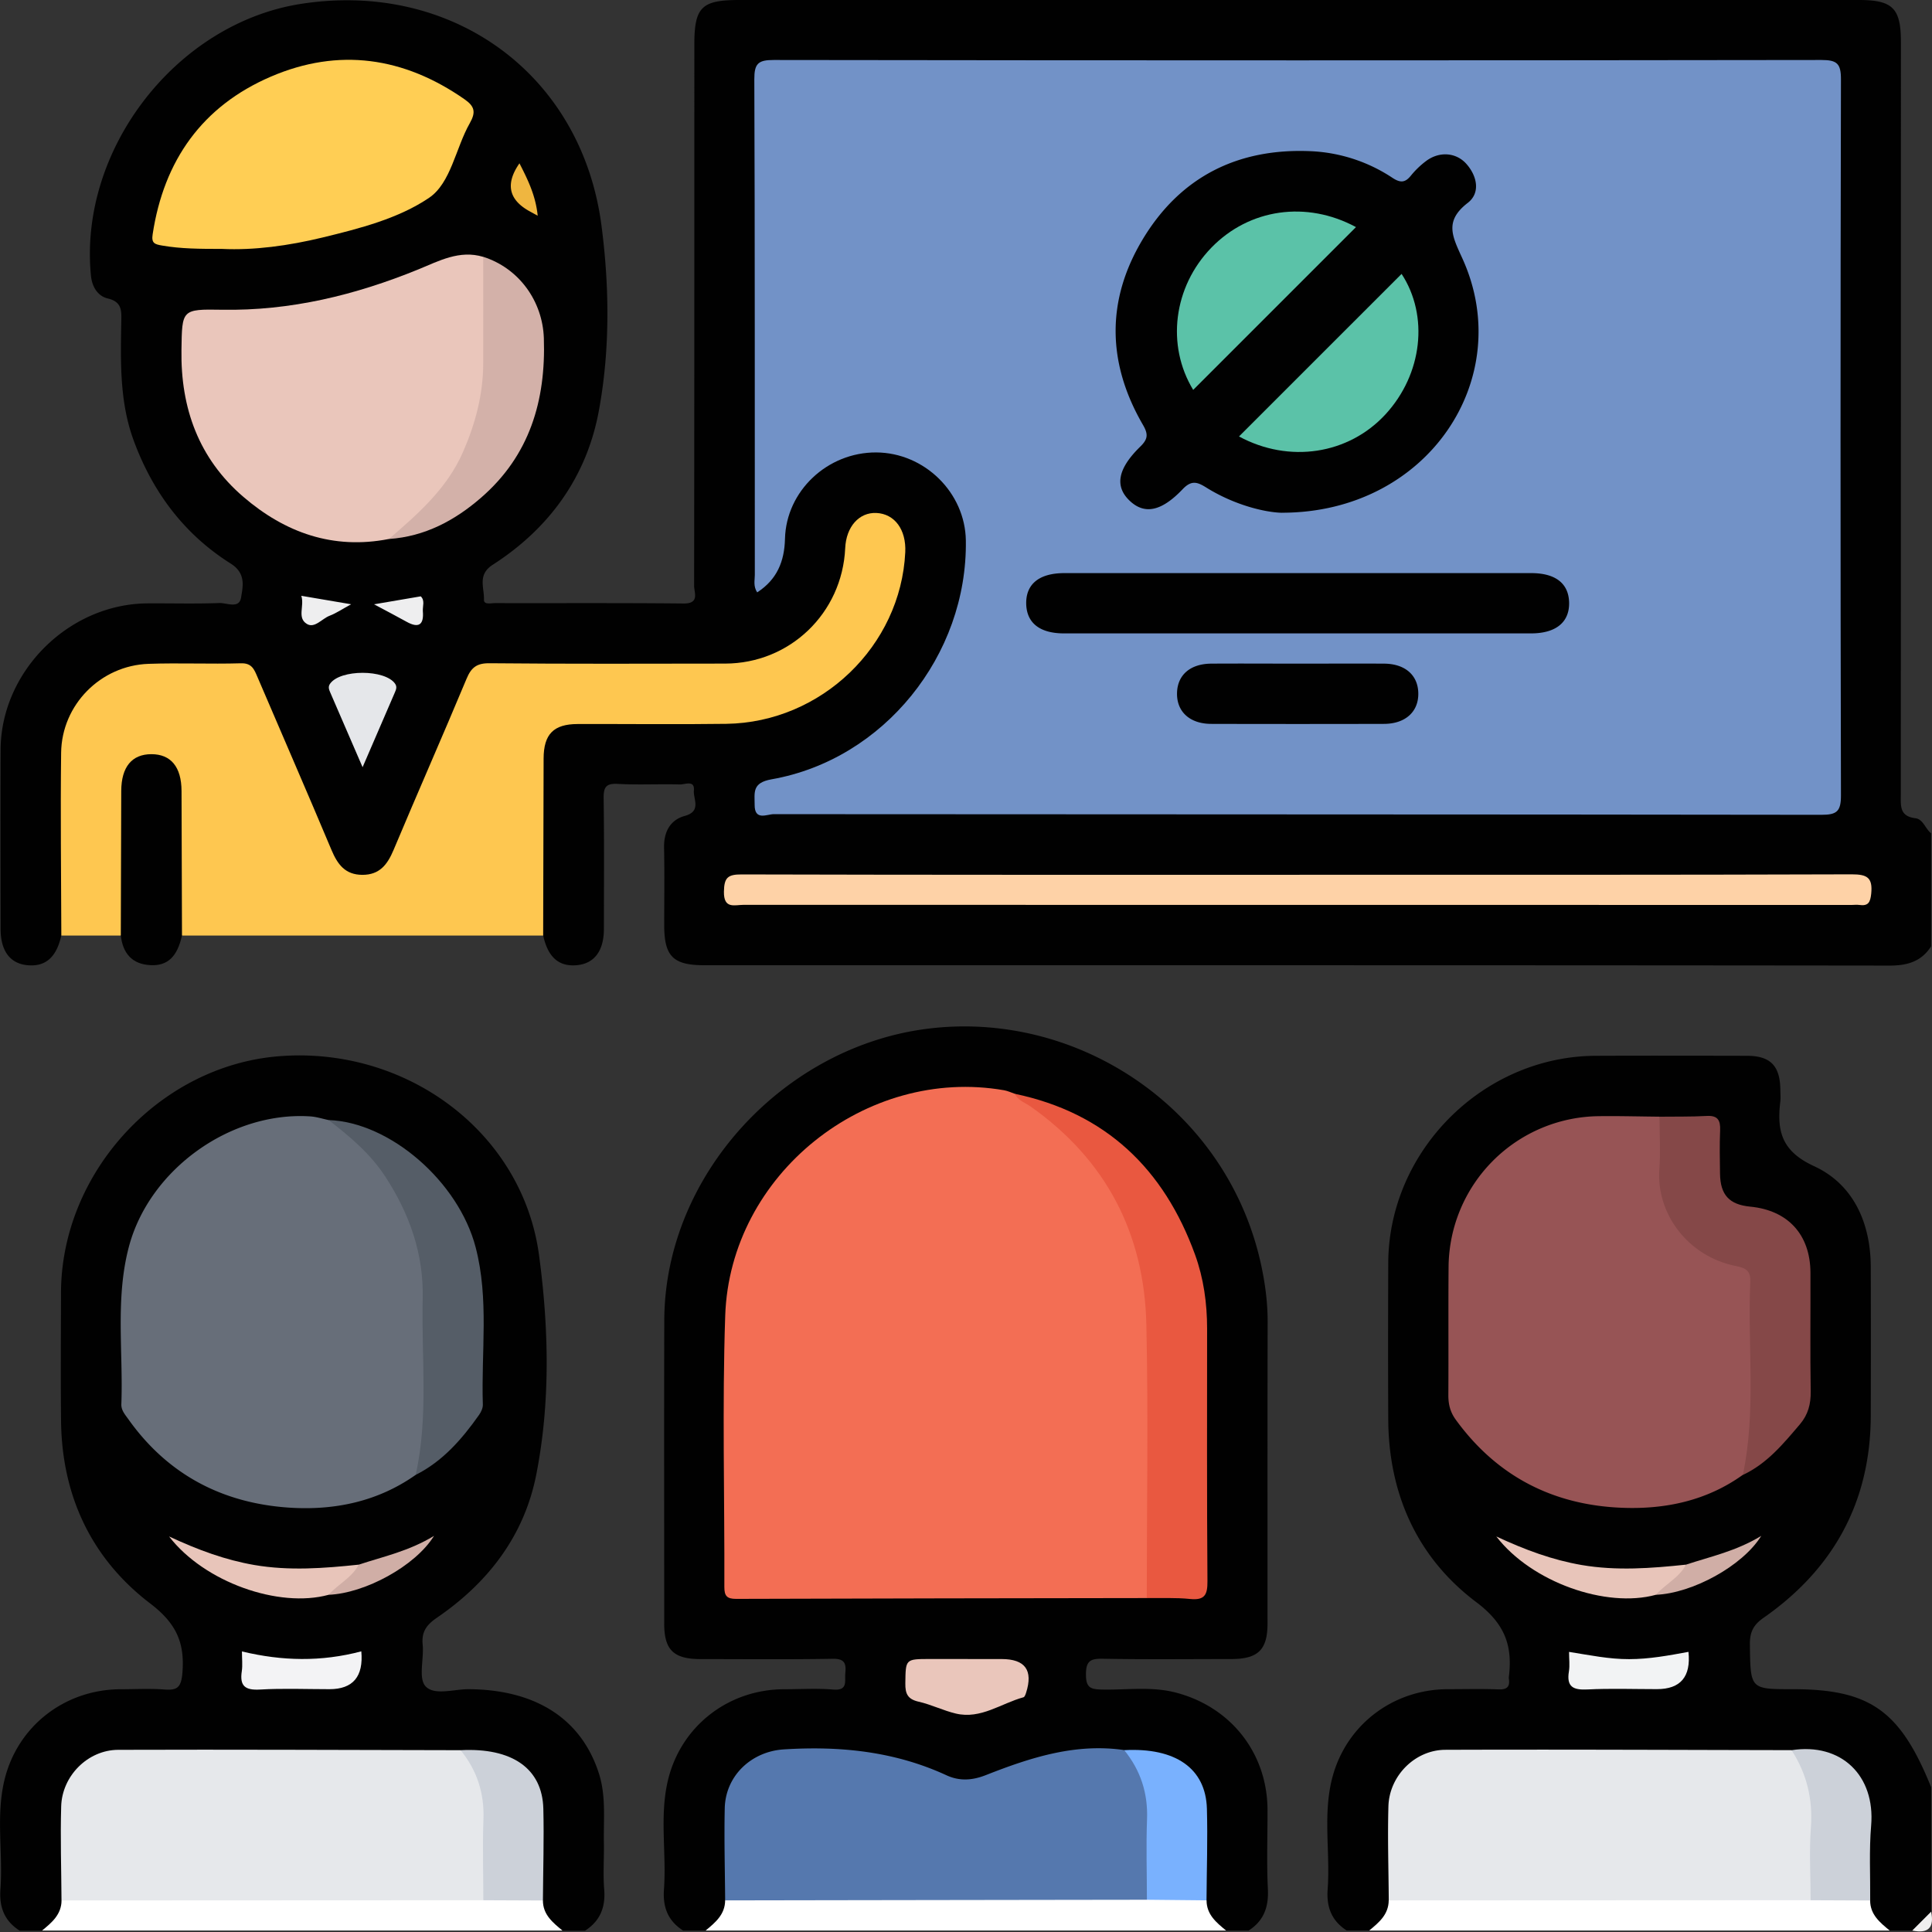 <svg xmlns="http://www.w3.org/2000/svg" width="78" height="78" fill="none"><rect width="100%" height="100%" fill="#333333" stroke="none"/><g clip-path="url(#a)"><path fill="#010101" d="M2.476 37.768c-.196.881-.64 1.27-1.37 1.2C.404 38.901.024 38.39.024 37.5c-.002-2.41-.008-4.819 0-7.228.014-3.17 2.753-5.894 5.936-5.912.964-.006 1.929.022 2.892-.014.3-.012.805.246.88-.22.076-.462.204-.98-.419-1.374-1.88-1.184-3.154-2.89-3.919-4.977-.572-1.561-.525-3.185-.497-4.805.009-.435.023-.785-.547-.92-.4-.095-.633-.464-.678-.917C3.172 6.044 7.108.944 12.148.157c6.085-.95 11.333 2.812 12.135 8.946.322 2.466.352 5.028-.11 7.505-.496 2.655-2.004 4.731-4.281 6.194-.627.403-.334.93-.353 1.413-.008.21.29.134.45.134 2.536.006 5.073-.01 7.61.016.656.006.424-.435.424-.722.01-7.28.009-14.56.009-21.84C28.034.287 28.32 0 29.849 0H75.05c1.365 0 1.695.332 1.695 1.697 0 10.12 0 20.242-.004 30.363 0 .464-.064.895.59.974.313.039.399.426.633.607v4.566c-.393.609-.949.776-1.667.776-15.953-.019-31.907-.012-47.86-.014-1.263 0-1.62-.357-1.621-1.618 0-1.04.016-2.08-.006-3.12-.015-.641.244-1.128.836-1.29.688-.19.336-.68.368-1.028.039-.435-.364-.236-.564-.242-.836-.024-1.674.024-2.509-.023-.498-.028-.576.153-.57.599.025 1.75.013 3.5.01 5.25 0 .892-.382 1.4-1.084 1.47-.732.07-1.178-.32-1.367-1.201-.222-.283-.196-.62-.196-.949-.004-1.978-.01-3.954 0-5.932.008-1.38.499-1.86 1.899-1.87 1.774-.012 3.549 0 5.323-.004 3.84-.01 6.736-2.497 7.32-6.276.055-.354.084-.708-.046-1.05-.147-.384-.405-.655-.833-.68-.462-.024-.759.239-.936.646-.124.284-.114.594-.157.895-.358 2.59-2.45 4.442-5.065 4.457-3.016.016-6.034.018-9.051-.009-.68-.006-1.055.218-1.321.861-.859 2.086-1.764 4.154-2.654 6.227-.059.14-.116.281-.18.42-.282.592-.699 1-1.397.997-.696-.002-1.13-.405-1.392-1.004-.684-1.554-1.343-3.12-2.012-4.68-.302-.698-.617-1.392-.896-2.098-.191-.486-.496-.723-1.032-.712-1.04.018-2.08-.025-3.117.014-2.033.075-3.468 1.522-3.505 3.567-.036 2.054-.006 4.107-.012 6.16 0 .352.043.716-.195 1.024v-.002ZM54.37 77.94c-.608-.392-.822-.943-.769-1.666.106-1.46-.185-2.944.159-4.391.523-2.198 2.44-3.68 4.689-3.686.683 0 1.37-.018 2.053.008.342.013.464-.107.415-.433a.238.238 0 0 1 0-.075c.155-1.264-.163-2.147-1.313-3.012-2.383-1.793-3.54-4.36-3.557-7.381-.01-2.104-.008-4.209 0-6.313.019-4.538 3.838-8.35 8.386-8.366 2.03-.008 4.056-.004 6.085 0 .965 0 1.353.407 1.36 1.392 0 .153.016.305-.002.456-.143 1.18.044 2.002 1.361 2.607 1.587.73 2.287 2.29 2.291 4.076.006 2.002.006 4.005 0 6.007-.012 3.476-1.506 6.183-4.33 8.153-.436.303-.558.606-.55 1.1.025 1.781.009 1.781 1.732 1.781 3.118 0 4.337.865 5.586 3.958v5.025c-.095.41-.35.665-.76.76h-.914c-.666-.178-.936-.646-.963-1.3-.028-1.009-.008-2.018-.014-3.028-.01-1.95-.804-2.743-2.768-2.763-.102 0-.201 0-.303.004-4.13.032-8.258.006-12.387.014-.33 0-.66-.004-.987 0-1.736.029-2.564.849-2.589 2.57-.014 1.038.014 2.078-.014 3.116-.037.668-.258 1.205-.983 1.386h-.914v.002ZM27.576 77.94c-.611-.392-.823-.943-.77-1.666.106-1.461-.185-2.945.159-4.393.523-2.196 2.442-3.678 4.695-3.682.66 0 1.323-.043 1.978.013.61.05.456-.342.49-.672.04-.399-.042-.578-.515-.57-1.774.03-3.55.012-5.325.012-1.093 0-1.472-.368-1.472-1.432 0-4.085-.01-8.167.003-12.251.018-5.855 4.835-11.054 10.657-11.77 6.121-.754 12.155 3.316 13.464 9.655.148.719.24 1.445.238 2.186-.01 4.058-.005 8.116-.005 12.174 0 1.064-.38 1.436-1.469 1.436-1.723 0-3.45.02-5.173-.012-.508-.01-.69.085-.688.645 0 .543.208.588.658.599.983.02 1.972-.133 2.95.117 2.239.574 3.718 2.449 3.722 4.75.002 1.065-.038 2.133.015 3.195.034.723-.167 1.274-.776 1.667H49.5c-.664-.18-.936-.645-.963-1.299-.026-1.007-.008-2.014-.012-3.023-.01-1.92-.84-2.754-2.762-2.774-.126 0-.252 0-.378.008-1.842-.204-3.57.254-5.255.926-.775.31-1.526.33-2.285-.006-1.898-.839-3.887-1.044-5.94-.93-1.514.083-2.4.922-2.43 2.436-.024 1.113.012 2.228-.016 3.343-.027.655-.29 1.14-.967 1.319h-.915ZM.786 77.941c-.61-.393-.822-.944-.769-1.669.106-1.463-.185-2.946.159-4.393.523-2.194 2.444-3.675 4.699-3.68.584 0 1.17-.034 1.75.01.531.041.69-.077.739-.673.101-1.23-.257-2.005-1.303-2.802-2.375-1.813-3.565-4.349-3.596-7.373-.018-1.726-.006-3.451-.002-5.175.012-4.85 3.977-9.154 8.788-9.542 5.154-.417 9.845 3.064 10.512 8.034.393 2.93.464 5.924-.112 8.852-.484 2.47-1.943 4.367-4.009 5.78-.42.287-.628.567-.578 1.084.058.574-.18 1.356.114 1.683.35.387 1.144.118 1.742.12 2.709.015 4.545 1.195 5.255 3.387.297.917.19 1.858.205 2.792.013.635-.038 1.271.013 1.902.059.723-.163 1.274-.772 1.67h-.913c-.666-.18-.939-.65-.963-1.303-.029-1.01-.008-2.019-.014-3.026-.01-1.95-.81-2.752-2.766-2.766-.15 0-.303.004-.454.016-4.155.006-8.31.002-12.466.004-.252 0-.507-.002-.76 0-1.735.03-2.563.849-2.59 2.57-.014 1.038.015 2.078-.014 3.116-.037.668-.258 1.205-.983 1.386H.786v-.004Z"/><path fill="#fff" d="M75.503 76.726c0 .574.397.891.786 1.213H55.28c.391-.322.782-.645.786-1.215.238-.242.551-.242.852-.242 5.373.002 10.745-.035 16.118.014.822.063 1.679-.228 2.464.228l.002.002ZM48.712 76.722c0 .574.395.895.786 1.217H28.49c.391-.324.782-.645.786-1.217.238-.242.551-.24.852-.24 5.373.002 10.745-.035 16.118.014.822.063 1.677-.224 2.464.226h.002ZM1.7 77.94c.39-.32.78-.644.785-1.214.238-.242.551-.242.852-.242 5.373.002 10.745-.035 16.118.014.822.063 1.679-.228 2.464.228 0 .574.397.891.786 1.213H1.699v.002Z"/><path fill="#F0EFEF" d="m77.203 77.941.761-.761c.137.643-.118.897-.76.761Z"/><path fill="#FEC750" d="M2.476 37.768c-.006-2.459-.039-4.919-.008-7.377.024-1.938 1.595-3.523 3.529-3.59 1.241-.043 2.484.014 3.726-.022.447-.015.541.248.673.557.993 2.324 2.005 4.642 2.984 6.972.246.586.551 1.01 1.251 1.012.698 0 1.01-.416 1.258-1.004.969-2.307 1.98-4.597 2.945-6.907.19-.46.413-.639.936-.632 3.168.03 6.337.018 9.505.014 2.615-.004 4.727-2.037 4.848-4.658.038-.867.561-1.455 1.26-1.423.738.035 1.208.674 1.165 1.584-.18 3.783-3.388 6.874-7.22 6.929-2.002.028-4.005.002-6.007.008-.971.002-1.37.409-1.374 1.39-.008 2.383-.012 4.766-.018 7.149H7.349c-.302-.279-.24-.654-.241-1-.012-1.522.004-3.044-.008-4.564-.008-1.01-.363-1.508-1.024-1.481-.625.026-.94.502-.946 1.481-.012 1.522.004 3.044-.008 4.565-.002.346.06.72-.243.999h-2.4l-.003-.002Z"/><path fill="#010101" d="M4.877 37.768c.006-1.946.01-3.891.018-5.837.004-.968.43-1.483 1.217-1.483.788 0 1.213.517 1.217 1.483.008 1.946.012 3.891.018 5.837-.187.85-.577 1.235-1.273 1.198-.747-.038-1.116-.482-1.197-1.198Z"/><path fill="#7292C7" d="M30.57 23.918c-.166-.259-.096-.489-.096-.705-.005-6.668.006-13.34-.02-20.008-.003-.635.152-.785.785-.783 14.1.02 28.2.02 42.3 0 .63 0 .787.148.785.783-.022 9.636-.022 19.274 0 28.91 0 .636-.159.783-.788.781-14.1-.02-28.2-.014-42.3-.026-.27 0-.773.28-.769-.377 0-.495-.11-.89.682-1.03 4.534-.797 7.914-5.01 7.845-9.642-.028-1.933-1.67-3.545-3.62-3.555-1.968-.008-3.633 1.555-3.682 3.486-.022.91-.319 1.645-1.123 2.164v.002Z"/><path fill="#EAC6BB" d="M15.702 21.76c-2.251.442-4.193-.254-5.875-1.699-1.8-1.546-2.538-3.58-2.501-5.93.024-1.632.004-1.654 1.63-1.626 2.771.049 5.392-.592 7.942-1.632.822-.336 1.653-.792 2.61-.503.15.155.205.35.2.558-.038 1.768.174 3.547-.154 5.305-.385 2.074-1.41 3.773-3.05 5.102-.243.197-.538.279-.8.427l-.002-.002Z"/><path fill="#FFCE54" d="M8.965 10.049c-.906 0-1.663-.004-2.418-.135-.307-.052-.44-.097-.384-.455.451-2.98 2.002-5.173 4.77-6.364 2.739-1.178 5.37-.796 7.82.912.417.29.464.525.212.97-.57 1.006-.76 2.41-1.64 3.008-1.238.839-2.799 1.238-4.296 1.602-1.382.336-2.782.523-4.062.462h-.002Z"/><path fill="#FED2A7" d="M52.467 35.316c7.431 0 14.861.008 22.293-.017.625 0 .85.133.786.78-.037.362-.125.506-.483.456-.1-.015-.203 0-.303 0-14.912 0-29.825 0-44.74-.004-.362 0-.803.18-.793-.53.008-.575.159-.7.718-.698 7.507.02 15.014.015 22.522.015v-.002Z"/><path fill="#D3B1A9" d="M15.703 21.76c1.176-1.017 2.342-2.03 2.99-3.512.5-1.144.811-2.316.816-3.565.004-1.44 0-2.876 0-4.315 1.45.462 2.397 1.793 2.448 3.283.085 2.525-.576 4.744-2.536 6.443-1.062.922-2.271 1.567-3.714 1.666h-.004Z"/><path fill="#E5E7EA" d="M14.638 30.973c-.48-1.11-.891-2.064-1.306-3.018-.051-.118-.094-.228-.006-.352.409-.586 2.216-.586 2.625 0 .085.124.043.232-.008.35-.415.954-.824 1.909-1.303 3.018l-.002.002Z"/><path fill="#EFB640" d="M21.708 8.708a24.164 24.164 0 0 1-.366-.2c-.813-.464-.936-1.102-.37-1.914.333.65.655 1.298.736 2.114Z"/><path fill="#EEEEEF" d="M15.098 24.398c.698-.118 1.282-.218 1.888-.322.181.167.07.401.086.607.044.527-.157.696-.65.423-.407-.226-.818-.44-1.324-.71v.002ZM14.175 24.396c-.352.191-.597.36-.865.462-.312.118-.609.525-.922.331-.405-.248-.088-.726-.224-1.135l2.013.342h-.002Z"/><path fill="#975455" d="M70.365 59.542c-1.459 1.047-3.132 1.399-4.874 1.331-2.786-.107-5.057-1.27-6.717-3.555-.222-.305-.301-.618-.3-.987.01-1.723-.005-3.445.009-5.169a6.133 6.133 0 0 1 6.084-6.099c.81-.01 1.62.013 2.432.02.218.22.218.503.224.782.01.405.002.812.004 1.217.008 2 .873 3.22 2.776 3.759.67.19.89.543.883 1.194-.016 1.852.012 3.704-.016 5.554-.01.684-.073 1.372-.505 1.956v-.003Z"/><path fill="#E6E8EB" d="m73.099 76.716-17.031.008c-.008-1.266-.05-2.532-.014-3.795.034-1.233 1.072-2.281 2.301-2.285 4.658-.017 9.315.006 13.973.014.592.425.901 1.04.952 1.73.092 1.253.043 2.513.022 3.77a.826.826 0 0 1-.203.556v.002Z"/><path fill="#854848" d="M70.364 59.542c.545-2.572.187-5.18.299-7.77.02-.447-.139-.573-.58-.659-1.931-.382-3.222-2.112-3.09-3.907.052-.704.005-1.414.005-2.122.633-.009 1.268.006 1.9-.03.452-.027.566.172.548.583-.025.582-.012 1.166-.004 1.748.012.857.374 1.248 1.217 1.33 1.524.146 2.427 1.127 2.434 2.665.006 1.597-.015 3.195.01 4.792.008.511-.104.939-.436 1.33-.671.79-1.33 1.59-2.301 2.044l-.002-.004Z"/><path fill="#CCD1D9" d="M73.1 76.716c0-.979-.062-1.96.01-2.932.083-1.144-.163-2.172-.78-3.124 2.007-.312 3.384 1.025 3.213 3.044-.085 1.001-.03 2.017-.038 3.024l-2.406-.01v-.002Z"/><path fill="#E8C5BA" d="M66.853 64.386c-2.01.551-5.02-.507-6.443-2.355 1.184.552 2.277.95 3.44 1.152 1.412.242 2.814.134 4.218-.014-.067.745-.686.938-1.217 1.217h.002Z"/><path fill="#F2F3F4" d="M68.168 66.69c.105 1.003-.32 1.505-1.272 1.505-.938 0-1.876-.034-2.812.013-.574.028-.844-.108-.743-.727.041-.244.006-.5.006-.79.837.133 1.62.296 2.428.293.812-.001 1.6-.148 2.391-.294h.002Z"/><path fill="#D0AEA6" d="M66.852 64.386c.38-.43.936-.686 1.216-1.217.994-.328 2.023-.543 3.039-1.162-.757 1.223-2.792 2.32-4.255 2.379Z"/><path fill="#F36E54" d="M46.298 64.518c-5.53.008-11.058.014-16.585.033-.373 0-.469-.127-.469-.48.013-3.654-.089-7.308.035-10.957.194-5.698 5.682-10.071 11.262-9.097.148.027.289.094.431.143 3.116 1.553 4.648 4.235 5.354 7.505.151.696.198 1.4.194 2.114-.01 3.218 0 6.435-.008 9.652 0 .373.073.77-.216 1.087h.002Z"/><path fill="#5578AE" d="M46.305 76.698c-5.676.008-11.353.016-17.029.026-.008-1.24-.043-2.477-.016-3.716.028-1.314 1.072-2.295 2.38-2.38 2.272-.145 4.478.079 6.568 1.043.537.248 1.056.208 1.601-.008 1.791-.704 3.608-1.296 5.58-1.007.772.352.971 1.09 1.063 1.8.162 1.27.083 2.559.038 3.839a.592.592 0 0 1-.185.4v.003Z"/><path fill="#E95840" d="M46.298 64.518c0-3.677.065-7.355-.016-11.03-.081-3.683-1.622-6.66-4.668-8.811-.222-.157-.513-.24-.641-.517 3.669.77 6.02 3.034 7.275 6.495.346.955.486 1.964.486 2.984 0 3.398-.012 6.799.014 10.197.005.556-.113.778-.704.719-.578-.06-1.164-.029-1.748-.037h.002Z"/><path fill="#79B1FE" d="M46.304 76.698c0-1.083-.036-2.168.005-3.25.04-1.058-.263-1.976-.92-2.79 2.07-.11 3.29.734 3.337 2.364.035 1.232-.008 2.467-.016 3.7l-2.406-.024Z"/><path fill="#EAC6BB" d="M39.07 66.98h1.366c.952 0 1.282.452.989 1.364-.022.067-.057.169-.106.18-.904.247-1.72.894-2.725.658-.51-.12-.993-.364-1.506-.48-.44-.1-.543-.317-.537-.739.014-.983-.008-.985 1.005-.985h1.516l-.002.002Z"/><path fill="#676E79" d="M16.782 59.545c-1.537 1.084-3.287 1.442-5.11 1.322-2.692-.179-4.9-1.333-6.488-3.567-.132-.185-.293-.362-.285-.606.08-2.119-.25-4.26.304-6.356.824-3.12 4.098-5.476 7.324-5.266.248.016.494.097.74.148 1.274.452 2.033 1.474 2.697 2.55a8.68 8.68 0 0 1 1.324 4.678c-.008 1.667.02 3.336-.012 5.002-.014.723-.004 1.474-.494 2.095Z"/><path fill="#E6E8EB" d="M19.513 76.718c-5.676.002-11.353.004-17.03.008-.007-1.266-.05-2.531-.013-3.795.034-1.233 1.074-2.281 2.303-2.286 4.608-.016 9.215.007 13.822.015.751.331.955 1.044 1.052 1.73.185 1.298.092 2.612.051 3.923-.004.153-.083.289-.185.407v-.002Z"/><path fill="#555D67" d="M16.782 59.544c.527-2.354.226-4.741.283-7.114.045-1.797-.531-3.427-1.508-4.925-.602-.924-1.43-1.62-2.29-2.285 2.477.083 5.247 2.487 5.937 5.14.545 2.096.22 4.23.29 6.346.005.138-.07.299-.154.419-.69.977-1.463 1.87-2.558 2.42Z"/><path fill="#CCD1D9" d="M19.514 76.718c0-1.087-.037-2.176.004-3.26.04-1.06-.259-1.984-.922-2.798 2.075-.108 3.299.736 3.34 2.362.03 1.233-.009 2.47-.017 3.706l-2.405-.01Z"/><path fill="#E8C5BA" d="M13.269 64.386c-2.01.551-5.02-.507-6.443-2.355 1.185.552 2.277.95 3.44 1.152 1.412.242 2.814.134 4.218-.014-.067.745-.686.938-1.217 1.217h.002Z"/><path fill="#F3F3F5" d="M14.587 66.667c.093 1.02-.335 1.53-1.287 1.53-.938 0-1.876-.04-2.81.015-.602.034-.818-.151-.728-.741.036-.244.006-.5.006-.798 1.622.39 3.195.425 4.82-.004l-.001-.002Z"/><path fill="#D0AEA6" d="M13.268 64.386c.38-.43.936-.686 1.216-1.217.994-.328 2.023-.543 3.039-1.162-.757 1.223-2.792 2.32-4.255 2.379Z"/><path fill="#010101" d="M51.754 20.702c-.7-.016-1.938-.321-3.057-1.021-.358-.224-.596-.304-.95.069-.867.911-1.545 1.025-2.133.472-.614-.578-.503-1.288.421-2.19.316-.307.326-.506.108-.881-1.44-2.48-1.492-5.012-.018-7.473 1.524-2.545 3.862-3.711 6.817-3.573a6.477 6.477 0 0 1 3.274 1.074c.32.21.513.202.747-.09.175-.215.379-.412.6-.579.536-.41 1.226-.364 1.645.114.442.503.558 1.176.049 1.567-.963.743-.615 1.363-.214 2.249 2.19 4.82-1.384 10.262-7.291 10.26l.002.002ZM52.395 23.138h9.424c.979 0 1.51.415 1.53 1.182.02.8-.53 1.252-1.54 1.252H42.96c-.977 0-1.508-.417-1.529-1.186-.02-.804.523-1.248 1.54-1.248h9.425-.002ZM52.39 26.793c1.164 0 2.326-.006 3.49 0 .84.006 1.36.456 1.38 1.176.022.755-.511 1.252-1.38 1.256-2.326.006-4.654.006-6.98 0-.871-.002-1.402-.499-1.38-1.256.02-.722.537-1.17 1.38-1.176 1.164-.008 2.326 0 3.49 0Z"/><path fill="#5BC2A8" d="m54.745 9.168-6.573 6.573c-1.092-1.797-.803-4.156.733-5.741 1.534-1.581 3.848-1.907 5.838-.832h.002ZM50.022 17.621l6.564-6.563c1.105 1.69.845 4.046-.65 5.67-1.495 1.622-3.89 1.988-5.914.893Z"/></g><defs><clipPath id="a"><path fill="#fff" d="M0 0h78v77.976H0z"/></clipPath></defs></svg>